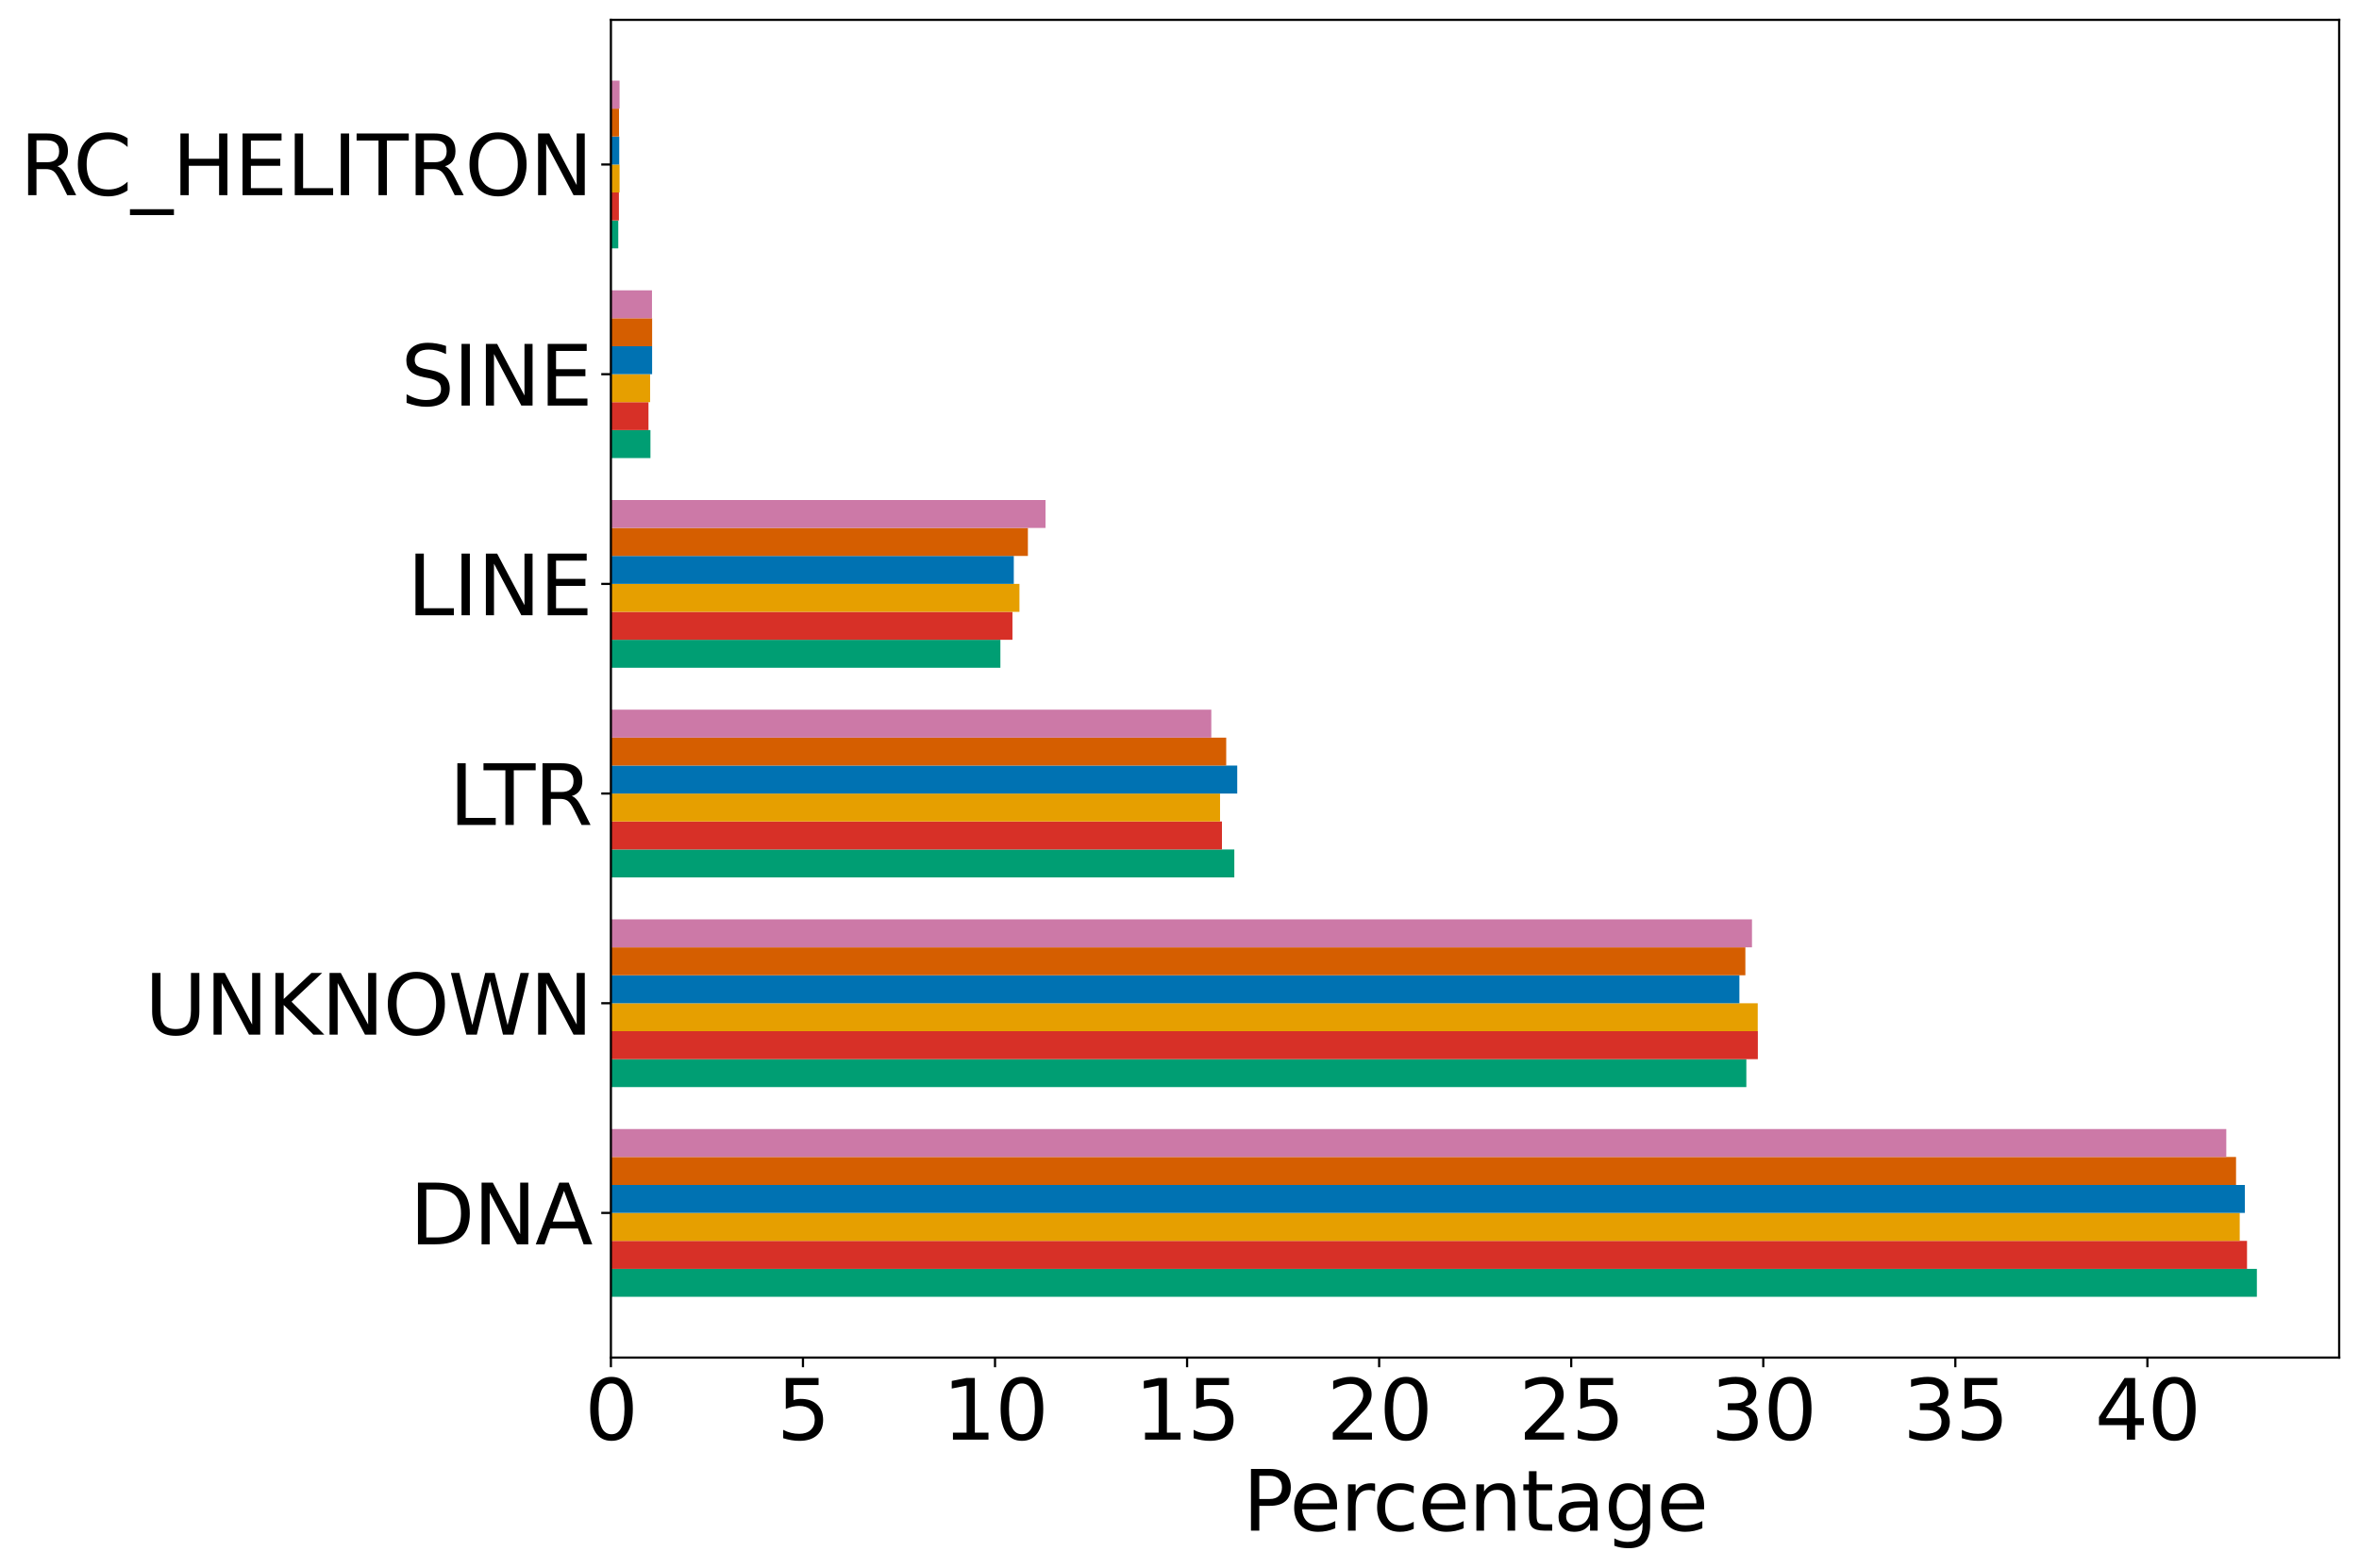 <?xml version="1.0" encoding="utf-8" standalone="no"?>
<!DOCTYPE svg PUBLIC "-//W3C//DTD SVG 1.1//EN"
  "http://www.w3.org/Graphics/SVG/1.1/DTD/svg11.dtd">
<svg xmlns:xlink="http://www.w3.org/1999/xlink" width="856.505pt" height="569.269pt" viewBox="0 0 856.505 569.269" xmlns="http://www.w3.org/2000/svg" version="1.1">
 <defs>
  <style type="text/css">*{stroke-linejoin: round; stroke-linecap: butt}</style>
 </defs>
 <g id="figure_1">
  <g id="patch_1">
   <path d="M 0 569.269 
L 856.505 569.269 
L 856.505 0 
L 0 0 
z
" style="fill: #ffffff"/>
  </g>
  <g id="axes_1">
   <g id="patch_2">
    <path d="M 221.805 493 
L 849.305 493 
L 849.305 7.2 
L 221.805 7.2 
z
" style="fill: #ffffff"/>
   </g>
   <g id="patch_3">
    <path d="M 221.805 470.918 
L 819.424 470.918 
L 819.424 460.766 
L 221.805 460.766 
z
" clip-path="url(#p0860723a73)" style="fill: #009e73"/>
   </g>
   <g id="patch_4">
    <path d="M 221.805 394.774 
L 634.062 394.774 
L 634.062 384.621 
L 221.805 384.621 
z
" clip-path="url(#p0860723a73)" style="fill: #009e73"/>
   </g>
   <g id="patch_5">
    <path d="M 221.805 318.63 
L 448.156 318.63 
L 448.156 308.477 
L 221.805 308.477 
z
" clip-path="url(#p0860723a73)" style="fill: #009e73"/>
   </g>
   <g id="patch_6">
    <path d="M 221.805 242.486 
L 363.223 242.486 
L 363.223 232.333 
L 221.805 232.333 
z
" clip-path="url(#p0860723a73)" style="fill: #009e73"/>
   </g>
   <g id="patch_7">
    <path d="M 221.805 166.341 
L 236.165 166.341 
L 236.165 156.189 
L 221.805 156.189 
z
" clip-path="url(#p0860723a73)" style="fill: #009e73"/>
   </g>
   <g id="patch_8">
    <path d="M 221.805 90.197 
L 224.486 90.197 
L 224.486 80.045 
L 221.805 80.045 
z
" clip-path="url(#p0860723a73)" style="fill: #009e73"/>
   </g>
   <g id="patch_9">
    <path d="M 221.805 460.766 
L 815.848 460.766 
L 815.848 450.613 
L 221.805 450.613 
z
" clip-path="url(#p0860723a73)" style="fill: #d73027"/>
   </g>
   <g id="patch_10">
    <path d="M 221.805 384.621 
L 638.236 384.621 
L 638.236 374.469 
L 221.805 374.469 
z
" clip-path="url(#p0860723a73)" style="fill: #d73027"/>
   </g>
   <g id="patch_11">
    <path d="M 221.805 308.477 
L 443.667 308.477 
L 443.667 298.325 
L 221.805 298.325 
z
" clip-path="url(#p0860723a73)" style="fill: #d73027"/>
   </g>
   <g id="patch_12">
    <path d="M 221.805 232.333 
L 367.6 232.333 
L 367.6 222.18 
L 221.805 222.18 
z
" clip-path="url(#p0860723a73)" style="fill: #d73027"/>
   </g>
   <g id="patch_13">
    <path d="M 221.805 156.189 
L 235.452 156.189 
L 235.452 146.036 
L 221.805 146.036 
z
" clip-path="url(#p0860723a73)" style="fill: #d73027"/>
   </g>
   <g id="patch_14">
    <path d="M 221.805 80.045 
L 224.712 80.045 
L 224.712 69.892 
L 221.805 69.892 
z
" clip-path="url(#p0860723a73)" style="fill: #d73027"/>
   </g>
   <g id="patch_15">
    <path d="M 221.805 450.613 
L 813.199 450.613 
L 813.199 440.461 
L 221.805 440.461 
z
" clip-path="url(#p0860723a73)" style="fill: #e69f00"/>
   </g>
   <g id="patch_16">
    <path d="M 221.805 374.469 
L 638.197 374.469 
L 638.197 364.316 
L 221.805 364.316 
z
" clip-path="url(#p0860723a73)" style="fill: #e69f00"/>
   </g>
   <g id="patch_17">
    <path d="M 221.805 298.325 
L 442.976 298.325 
L 442.976 288.172 
L 221.805 288.172 
z
" clip-path="url(#p0860723a73)" style="fill: #e69f00"/>
   </g>
   <g id="patch_18">
    <path d="M 221.805 222.18 
L 370.141 222.18 
L 370.141 212.028 
L 221.805 212.028 
z
" clip-path="url(#p0860723a73)" style="fill: #e69f00"/>
   </g>
   <g id="patch_19">
    <path d="M 221.805 146.036 
L 236.053 146.036 
L 236.053 135.884 
L 221.805 135.884 
z
" clip-path="url(#p0860723a73)" style="fill: #e69f00"/>
   </g>
   <g id="patch_20">
    <path d="M 221.805 69.892 
L 224.949 69.892 
L 224.949 59.739 
L 221.805 59.739 
z
" clip-path="url(#p0860723a73)" style="fill: #e69f00"/>
   </g>
   <g id="patch_21">
    <path d="M 221.805 440.461 
L 815.066 440.461 
L 815.066 430.308 
L 221.805 430.308 
z
" clip-path="url(#p0860723a73)" style="fill: #0072b2"/>
   </g>
   <g id="patch_22">
    <path d="M 221.805 364.316 
L 631.54 364.316 
L 631.54 354.164 
L 221.805 354.164 
z
" clip-path="url(#p0860723a73)" style="fill: #0072b2"/>
   </g>
   <g id="patch_23">
    <path d="M 221.805 288.172 
L 449.216 288.172 
L 449.216 278.02 
L 221.805 278.02 
z
" clip-path="url(#p0860723a73)" style="fill: #0072b2"/>
   </g>
   <g id="patch_24">
    <path d="M 221.805 212.028 
L 368.087 212.028 
L 368.087 201.875 
L 221.805 201.875 
z
" clip-path="url(#p0860723a73)" style="fill: #0072b2"/>
   </g>
   <g id="patch_25">
    <path d="M 221.805 135.884 
L 236.77 135.884 
L 236.77 125.731 
L 221.805 125.731 
z
" clip-path="url(#p0860723a73)" style="fill: #0072b2"/>
   </g>
   <g id="patch_26">
    <path d="M 221.805 59.739 
L 224.836 59.739 
L 224.836 49.587 
L 221.805 49.587 
z
" clip-path="url(#p0860723a73)" style="fill: #0072b2"/>
   </g>
   <g id="patch_27">
    <path d="M 221.805 430.308 
L 811.863 430.308 
L 811.863 420.155 
L 221.805 420.155 
z
" clip-path="url(#p0860723a73)" style="fill: #d55e00"/>
   </g>
   <g id="patch_28">
    <path d="M 221.805 354.164 
L 633.706 354.164 
L 633.706 344.011 
L 221.805 344.011 
z
" clip-path="url(#p0860723a73)" style="fill: #d55e00"/>
   </g>
   <g id="patch_29">
    <path d="M 221.805 278.02 
L 445.213 278.02 
L 445.213 267.867 
L 221.805 267.867 
z
" clip-path="url(#p0860723a73)" style="fill: #d55e00"/>
   </g>
   <g id="patch_30">
    <path d="M 221.805 201.875 
L 373.207 201.875 
L 373.207 191.723 
L 221.805 191.723 
z
" clip-path="url(#p0860723a73)" style="fill: #d55e00"/>
   </g>
   <g id="patch_31">
    <path d="M 221.805 125.731 
L 236.776 125.731 
L 236.776 115.579 
L 221.805 115.579 
z
" clip-path="url(#p0860723a73)" style="fill: #d55e00"/>
   </g>
   <g id="patch_32">
    <path d="M 221.805 49.587 
L 224.751 49.587 
L 224.751 39.434 
L 221.805 39.434 
z
" clip-path="url(#p0860723a73)" style="fill: #d55e00"/>
   </g>
   <g id="patch_33">
    <path d="M 221.805 420.155 
L 808.323 420.155 
L 808.323 410.003 
L 221.805 410.003 
z
" clip-path="url(#p0860723a73)" style="fill: #cc79a7"/>
   </g>
   <g id="patch_34">
    <path d="M 221.805 344.011 
L 636.113 344.011 
L 636.113 333.859 
L 221.805 333.859 
z
" clip-path="url(#p0860723a73)" style="fill: #cc79a7"/>
   </g>
   <g id="patch_35">
    <path d="M 221.805 267.867 
L 439.799 267.867 
L 439.799 257.714 
L 221.805 257.714 
z
" clip-path="url(#p0860723a73)" style="fill: #cc79a7"/>
   </g>
   <g id="patch_36">
    <path d="M 221.805 191.723 
L 379.604 191.723 
L 379.604 181.57 
L 221.805 181.57 
z
" clip-path="url(#p0860723a73)" style="fill: #cc79a7"/>
   </g>
   <g id="patch_37">
    <path d="M 221.805 115.579 
L 236.726 115.579 
L 236.726 105.426 
L 221.805 105.426 
z
" clip-path="url(#p0860723a73)" style="fill: #cc79a7"/>
   </g>
   <g id="patch_38">
    <path d="M 221.805 39.434 
L 224.95 39.434 
L 224.95 29.282 
L 221.805 29.282 
z
" clip-path="url(#p0860723a73)" style="fill: #cc79a7"/>
   </g>
   <g id="matplotlib.axis_1">
    <g id="xtick_1">
     <g id="line2d_1">
      <defs>
       <path id="m076592a3bd" d="M 0 0 
L 0 3.5 
" style="stroke: #000000; stroke-width: 0.8"/>
      </defs>
      <g>
       <use xlink:href="#m076592a3bd" x="221.805" y="493" style="stroke: #000000; stroke-width: 0.8"/>
      </g>
     </g>
     <g id="text_1">
      <!-- 0 -->
      <g transform="translate(212.261 522.795) scale(0.3 -0.3)">
       <defs>
        <path id="DejaVuSans-30" d="M 2034 4250 
Q 1547 4250 1301 3770 
Q 1056 3291 1056 2328 
Q 1056 1369 1301 889 
Q 1547 409 2034 409 
Q 2525 409 2770 889 
Q 3016 1369 3016 2328 
Q 3016 3291 2770 3770 
Q 2525 4250 2034 4250 
z
M 2034 4750 
Q 2819 4750 3233 4129 
Q 3647 3509 3647 2328 
Q 3647 1150 3233 529 
Q 2819 -91 2034 -91 
Q 1250 -91 836 529 
Q 422 1150 422 2328 
Q 422 3509 836 4129 
Q 1250 4750 2034 4750 
z
" transform="scale(0.016)"/>
       </defs>
       <use xlink:href="#DejaVuSans-30"/>
      </g>
     </g>
    </g>
    <g id="xtick_2">
     <g id="line2d_2">
      <g>
       <use xlink:href="#m076592a3bd" x="291.539" y="493" style="stroke: #000000; stroke-width: 0.8"/>
      </g>
     </g>
     <g id="text_2">
      <!-- 5 -->
      <g transform="translate(281.995 522.795) scale(0.3 -0.3)">
       <defs>
        <path id="DejaVuSans-35" d="M 691 4666 
L 3169 4666 
L 3169 4134 
L 1269 4134 
L 1269 2991 
Q 1406 3038 1543 3061 
Q 1681 3084 1819 3084 
Q 2600 3084 3056 2656 
Q 3513 2228 3513 1497 
Q 3513 744 3044 326 
Q 2575 -91 1722 -91 
Q 1428 -91 1123 -41 
Q 819 9 494 109 
L 494 744 
Q 775 591 1075 516 
Q 1375 441 1709 441 
Q 2250 441 2565 725 
Q 2881 1009 2881 1497 
Q 2881 1984 2565 2268 
Q 2250 2553 1709 2553 
Q 1456 2553 1204 2497 
Q 953 2441 691 2322 
L 691 4666 
z
" transform="scale(0.016)"/>
       </defs>
       <use xlink:href="#DejaVuSans-35"/>
      </g>
     </g>
    </g>
    <g id="xtick_3">
     <g id="line2d_3">
      <g>
       <use xlink:href="#m076592a3bd" x="361.273" y="493" style="stroke: #000000; stroke-width: 0.8"/>
      </g>
     </g>
     <g id="text_3">
      <!-- 10 -->
      <g transform="translate(342.186 522.795) scale(0.3 -0.3)">
       <defs>
        <path id="DejaVuSans-31" d="M 794 531 
L 1825 531 
L 1825 4091 
L 703 3866 
L 703 4441 
L 1819 4666 
L 2450 4666 
L 2450 531 
L 3481 531 
L 3481 0 
L 794 0 
L 794 531 
z
" transform="scale(0.016)"/>
       </defs>
       <use xlink:href="#DejaVuSans-31"/>
       <use xlink:href="#DejaVuSans-30" x="63.623"/>
      </g>
     </g>
    </g>
    <g id="xtick_4">
     <g id="line2d_4">
      <g>
       <use xlink:href="#m076592a3bd" x="431.008" y="493" style="stroke: #000000; stroke-width: 0.8"/>
      </g>
     </g>
     <g id="text_4">
      <!-- 15 -->
      <g transform="translate(411.92 522.795) scale(0.3 -0.3)">
       <use xlink:href="#DejaVuSans-31"/>
       <use xlink:href="#DejaVuSans-35" x="63.623"/>
      </g>
     </g>
    </g>
    <g id="xtick_5">
     <g id="line2d_5">
      <g>
       <use xlink:href="#m076592a3bd" x="500.742" y="493" style="stroke: #000000; stroke-width: 0.8"/>
      </g>
     </g>
     <g id="text_5">
      <!-- 20 -->
      <g transform="translate(481.655 522.795) scale(0.3 -0.3)">
       <defs>
        <path id="DejaVuSans-32" d="M 1228 531 
L 3431 531 
L 3431 0 
L 469 0 
L 469 531 
Q 828 903 1448 1529 
Q 2069 2156 2228 2338 
Q 2531 2678 2651 2914 
Q 2772 3150 2772 3378 
Q 2772 3750 2511 3984 
Q 2250 4219 1831 4219 
Q 1534 4219 1204 4116 
Q 875 4013 500 3803 
L 500 4441 
Q 881 4594 1212 4672 
Q 1544 4750 1819 4750 
Q 2544 4750 2975 4387 
Q 3406 4025 3406 3419 
Q 3406 3131 3298 2873 
Q 3191 2616 2906 2266 
Q 2828 2175 2409 1742 
Q 1991 1309 1228 531 
z
" transform="scale(0.016)"/>
       </defs>
       <use xlink:href="#DejaVuSans-32"/>
       <use xlink:href="#DejaVuSans-30" x="63.623"/>
      </g>
     </g>
    </g>
    <g id="xtick_6">
     <g id="line2d_6">
      <g>
       <use xlink:href="#m076592a3bd" x="570.476" y="493" style="stroke: #000000; stroke-width: 0.8"/>
      </g>
     </g>
     <g id="text_6">
      <!-- 25 -->
      <g transform="translate(551.389 522.795) scale(0.3 -0.3)">
       <use xlink:href="#DejaVuSans-32"/>
       <use xlink:href="#DejaVuSans-35" x="63.623"/>
      </g>
     </g>
    </g>
    <g id="xtick_7">
     <g id="line2d_7">
      <g>
       <use xlink:href="#m076592a3bd" x="640.211" y="493" style="stroke: #000000; stroke-width: 0.8"/>
      </g>
     </g>
     <g id="text_7">
      <!-- 30 -->
      <g transform="translate(621.123 522.795) scale(0.3 -0.3)">
       <defs>
        <path id="DejaVuSans-33" d="M 2597 2516 
Q 3050 2419 3304 2112 
Q 3559 1806 3559 1356 
Q 3559 666 3084 287 
Q 2609 -91 1734 -91 
Q 1441 -91 1130 -33 
Q 819 25 488 141 
L 488 750 
Q 750 597 1062 519 
Q 1375 441 1716 441 
Q 2309 441 2620 675 
Q 2931 909 2931 1356 
Q 2931 1769 2642 2001 
Q 2353 2234 1838 2234 
L 1294 2234 
L 1294 2753 
L 1863 2753 
Q 2328 2753 2575 2939 
Q 2822 3125 2822 3475 
Q 2822 3834 2567 4026 
Q 2313 4219 1838 4219 
Q 1578 4219 1281 4162 
Q 984 4106 628 3988 
L 628 4550 
Q 988 4650 1302 4700 
Q 1616 4750 1894 4750 
Q 2613 4750 3031 4423 
Q 3450 4097 3450 3541 
Q 3450 3153 3228 2886 
Q 3006 2619 2597 2516 
z
" transform="scale(0.016)"/>
       </defs>
       <use xlink:href="#DejaVuSans-33"/>
       <use xlink:href="#DejaVuSans-30" x="63.623"/>
      </g>
     </g>
    </g>
    <g id="xtick_8">
     <g id="line2d_8">
      <g>
       <use xlink:href="#m076592a3bd" x="709.945" y="493" style="stroke: #000000; stroke-width: 0.8"/>
      </g>
     </g>
     <g id="text_8">
      <!-- 35 -->
      <g transform="translate(690.858 522.795) scale(0.3 -0.3)">
       <use xlink:href="#DejaVuSans-33"/>
       <use xlink:href="#DejaVuSans-35" x="63.623"/>
      </g>
     </g>
    </g>
    <g id="xtick_9">
     <g id="line2d_9">
      <g>
       <use xlink:href="#m076592a3bd" x="779.679" y="493" style="stroke: #000000; stroke-width: 0.8"/>
      </g>
     </g>
     <g id="text_9">
      <!-- 40 -->
      <g transform="translate(760.592 522.795) scale(0.3 -0.3)">
       <defs>
        <path id="DejaVuSans-34" d="M 2419 4116 
L 825 1625 
L 2419 1625 
L 2419 4116 
z
M 2253 4666 
L 3047 4666 
L 3047 1625 
L 3713 1625 
L 3713 1100 
L 3047 1100 
L 3047 0 
L 2419 0 
L 2419 1100 
L 313 1100 
L 313 1709 
L 2253 4666 
z
" transform="scale(0.016)"/>
       </defs>
       <use xlink:href="#DejaVuSans-34"/>
       <use xlink:href="#DejaVuSans-30" x="63.623"/>
      </g>
     </g>
    </g>
    <g id="text_10">
     <!-- Percentage -->
     <g transform="translate(451.187 555.83) scale(0.3 -0.3)">
      <defs>
       <path id="DejaVuSans-50" d="M 1259 4147 
L 1259 2394 
L 2053 2394 
Q 2494 2394 2734 2622 
Q 2975 2850 2975 3272 
Q 2975 3691 2734 3919 
Q 2494 4147 2053 4147 
L 1259 4147 
z
M 628 4666 
L 2053 4666 
Q 2838 4666 3239 4311 
Q 3641 3956 3641 3272 
Q 3641 2581 3239 2228 
Q 2838 1875 2053 1875 
L 1259 1875 
L 1259 0 
L 628 0 
L 628 4666 
z
" transform="scale(0.016)"/>
       <path id="DejaVuSans-65" d="M 3597 1894 
L 3597 1613 
L 953 1613 
Q 991 1019 1311 708 
Q 1631 397 2203 397 
Q 2534 397 2845 478 
Q 3156 559 3463 722 
L 3463 178 
Q 3153 47 2828 -22 
Q 2503 -91 2169 -91 
Q 1331 -91 842 396 
Q 353 884 353 1716 
Q 353 2575 817 3079 
Q 1281 3584 2069 3584 
Q 2775 3584 3186 3129 
Q 3597 2675 3597 1894 
z
M 3022 2063 
Q 3016 2534 2758 2815 
Q 2500 3097 2075 3097 
Q 1594 3097 1305 2825 
Q 1016 2553 972 2059 
L 3022 2063 
z
" transform="scale(0.016)"/>
       <path id="DejaVuSans-72" d="M 2631 2963 
Q 2534 3019 2420 3045 
Q 2306 3072 2169 3072 
Q 1681 3072 1420 2755 
Q 1159 2438 1159 1844 
L 1159 0 
L 581 0 
L 581 3500 
L 1159 3500 
L 1159 2956 
Q 1341 3275 1631 3429 
Q 1922 3584 2338 3584 
Q 2397 3584 2469 3576 
Q 2541 3569 2628 3553 
L 2631 2963 
z
" transform="scale(0.016)"/>
       <path id="DejaVuSans-63" d="M 3122 3366 
L 3122 2828 
Q 2878 2963 2633 3030 
Q 2388 3097 2138 3097 
Q 1578 3097 1268 2742 
Q 959 2388 959 1747 
Q 959 1106 1268 751 
Q 1578 397 2138 397 
Q 2388 397 2633 464 
Q 2878 531 3122 666 
L 3122 134 
Q 2881 22 2623 -34 
Q 2366 -91 2075 -91 
Q 1284 -91 818 406 
Q 353 903 353 1747 
Q 353 2603 823 3093 
Q 1294 3584 2113 3584 
Q 2378 3584 2631 3529 
Q 2884 3475 3122 3366 
z
" transform="scale(0.016)"/>
       <path id="DejaVuSans-6e" d="M 3513 2113 
L 3513 0 
L 2938 0 
L 2938 2094 
Q 2938 2591 2744 2837 
Q 2550 3084 2163 3084 
Q 1697 3084 1428 2787 
Q 1159 2491 1159 1978 
L 1159 0 
L 581 0 
L 581 3500 
L 1159 3500 
L 1159 2956 
Q 1366 3272 1645 3428 
Q 1925 3584 2291 3584 
Q 2894 3584 3203 3211 
Q 3513 2838 3513 2113 
z
" transform="scale(0.016)"/>
       <path id="DejaVuSans-74" d="M 1172 4494 
L 1172 3500 
L 2356 3500 
L 2356 3053 
L 1172 3053 
L 1172 1153 
Q 1172 725 1289 603 
Q 1406 481 1766 481 
L 2356 481 
L 2356 0 
L 1766 0 
Q 1100 0 847 248 
Q 594 497 594 1153 
L 594 3053 
L 172 3053 
L 172 3500 
L 594 3500 
L 594 4494 
L 1172 4494 
z
" transform="scale(0.016)"/>
       <path id="DejaVuSans-61" d="M 2194 1759 
Q 1497 1759 1228 1600 
Q 959 1441 959 1056 
Q 959 750 1161 570 
Q 1363 391 1709 391 
Q 2188 391 2477 730 
Q 2766 1069 2766 1631 
L 2766 1759 
L 2194 1759 
z
M 3341 1997 
L 3341 0 
L 2766 0 
L 2766 531 
Q 2569 213 2275 61 
Q 1981 -91 1556 -91 
Q 1019 -91 701 211 
Q 384 513 384 1019 
Q 384 1609 779 1909 
Q 1175 2209 1959 2209 
L 2766 2209 
L 2766 2266 
Q 2766 2663 2505 2880 
Q 2244 3097 1772 3097 
Q 1472 3097 1187 3025 
Q 903 2953 641 2809 
L 641 3341 
Q 956 3463 1253 3523 
Q 1550 3584 1831 3584 
Q 2591 3584 2966 3190 
Q 3341 2797 3341 1997 
z
" transform="scale(0.016)"/>
       <path id="DejaVuSans-67" d="M 2906 1791 
Q 2906 2416 2648 2759 
Q 2391 3103 1925 3103 
Q 1463 3103 1205 2759 
Q 947 2416 947 1791 
Q 947 1169 1205 825 
Q 1463 481 1925 481 
Q 2391 481 2648 825 
Q 2906 1169 2906 1791 
z
M 3481 434 
Q 3481 -459 3084 -895 
Q 2688 -1331 1869 -1331 
Q 1566 -1331 1297 -1286 
Q 1028 -1241 775 -1147 
L 775 -588 
Q 1028 -725 1275 -790 
Q 1522 -856 1778 -856 
Q 2344 -856 2625 -561 
Q 2906 -266 2906 331 
L 2906 616 
Q 2728 306 2450 153 
Q 2172 0 1784 0 
Q 1141 0 747 490 
Q 353 981 353 1791 
Q 353 2603 747 3093 
Q 1141 3584 1784 3584 
Q 2172 3584 2450 3431 
Q 2728 3278 2906 2969 
L 2906 3500 
L 3481 3500 
L 3481 434 
z
" transform="scale(0.016)"/>
      </defs>
      <use xlink:href="#DejaVuSans-50"/>
      <use xlink:href="#DejaVuSans-65" x="56.678"/>
      <use xlink:href="#DejaVuSans-72" x="118.201"/>
      <use xlink:href="#DejaVuSans-63" x="157.064"/>
      <use xlink:href="#DejaVuSans-65" x="212.045"/>
      <use xlink:href="#DejaVuSans-6e" x="273.568"/>
      <use xlink:href="#DejaVuSans-74" x="336.947"/>
      <use xlink:href="#DejaVuSans-61" x="376.156"/>
      <use xlink:href="#DejaVuSans-67" x="437.436"/>
      <use xlink:href="#DejaVuSans-65" x="500.912"/>
     </g>
    </g>
   </g>
   <g id="matplotlib.axis_2">
    <g id="ytick_1">
     <g id="line2d_10">
      <defs>
       <path id="m564f8cf872" d="M 0 0 
L -3.5 0 
" style="stroke: #000000; stroke-width: 0.8"/>
      </defs>
      <g>
       <use xlink:href="#m564f8cf872" x="221.805" y="440.461" style="stroke: #000000; stroke-width: 0.8"/>
      </g>
     </g>
     <g id="text_11">
      <!-- DNA -->
      <g transform="translate(148.739 451.858) scale(0.3 -0.3)">
       <defs>
        <path id="DejaVuSans-44" d="M 1259 4147 
L 1259 519 
L 2022 519 
Q 2988 519 3436 956 
Q 3884 1394 3884 2338 
Q 3884 3275 3436 3711 
Q 2988 4147 2022 4147 
L 1259 4147 
z
M 628 4666 
L 1925 4666 
Q 3281 4666 3915 4102 
Q 4550 3538 4550 2338 
Q 4550 1131 3912 565 
Q 3275 0 1925 0 
L 628 0 
L 628 4666 
z
" transform="scale(0.016)"/>
        <path id="DejaVuSans-4e" d="M 628 4666 
L 1478 4666 
L 3547 763 
L 3547 4666 
L 4159 4666 
L 4159 0 
L 3309 0 
L 1241 3903 
L 1241 0 
L 628 0 
L 628 4666 
z
" transform="scale(0.016)"/>
        <path id="DejaVuSans-41" d="M 2188 4044 
L 1331 1722 
L 3047 1722 
L 2188 4044 
z
M 1831 4666 
L 2547 4666 
L 4325 0 
L 3669 0 
L 3244 1197 
L 1141 1197 
L 716 0 
L 50 0 
L 1831 4666 
z
" transform="scale(0.016)"/>
       </defs>
       <use xlink:href="#DejaVuSans-44"/>
       <use xlink:href="#DejaVuSans-4e" x="77.002"/>
       <use xlink:href="#DejaVuSans-41" x="151.807"/>
      </g>
     </g>
    </g>
    <g id="ytick_2">
     <g id="line2d_11">
      <g>
       <use xlink:href="#m564f8cf872" x="221.805" y="364.316" style="stroke: #000000; stroke-width: 0.8"/>
      </g>
     </g>
     <g id="text_12">
      <!-- UNKNOWN -->
      <g transform="translate(52.566 375.714) scale(0.3 -0.3)">
       <defs>
        <path id="DejaVuSans-55" d="M 556 4666 
L 1191 4666 
L 1191 1831 
Q 1191 1081 1462 751 
Q 1734 422 2344 422 
Q 2950 422 3222 751 
Q 3494 1081 3494 1831 
L 3494 4666 
L 4128 4666 
L 4128 1753 
Q 4128 841 3676 375 
Q 3225 -91 2344 -91 
Q 1459 -91 1007 375 
Q 556 841 556 1753 
L 556 4666 
z
" transform="scale(0.016)"/>
        <path id="DejaVuSans-4b" d="M 628 4666 
L 1259 4666 
L 1259 2694 
L 3353 4666 
L 4166 4666 
L 1850 2491 
L 4331 0 
L 3500 0 
L 1259 2247 
L 1259 0 
L 628 0 
L 628 4666 
z
" transform="scale(0.016)"/>
        <path id="DejaVuSans-4f" d="M 2522 4238 
Q 1834 4238 1429 3725 
Q 1025 3213 1025 2328 
Q 1025 1447 1429 934 
Q 1834 422 2522 422 
Q 3209 422 3611 934 
Q 4013 1447 4013 2328 
Q 4013 3213 3611 3725 
Q 3209 4238 2522 4238 
z
M 2522 4750 
Q 3503 4750 4090 4092 
Q 4678 3434 4678 2328 
Q 4678 1225 4090 567 
Q 3503 -91 2522 -91 
Q 1538 -91 948 565 
Q 359 1222 359 2328 
Q 359 3434 948 4092 
Q 1538 4750 2522 4750 
z
" transform="scale(0.016)"/>
        <path id="DejaVuSans-57" d="M 213 4666 
L 850 4666 
L 1831 722 
L 2809 4666 
L 3519 4666 
L 4500 722 
L 5478 4666 
L 6119 4666 
L 4947 0 
L 4153 0 
L 3169 4050 
L 2175 0 
L 1381 0 
L 213 4666 
z
" transform="scale(0.016)"/>
       </defs>
       <use xlink:href="#DejaVuSans-55"/>
       <use xlink:href="#DejaVuSans-4e" x="73.193"/>
       <use xlink:href="#DejaVuSans-4b" x="147.998"/>
       <use xlink:href="#DejaVuSans-4e" x="213.574"/>
       <use xlink:href="#DejaVuSans-4f" x="288.379"/>
       <use xlink:href="#DejaVuSans-57" x="367.09"/>
       <use xlink:href="#DejaVuSans-4e" x="465.967"/>
      </g>
     </g>
    </g>
    <g id="ytick_3">
     <g id="line2d_12">
      <g>
       <use xlink:href="#m564f8cf872" x="221.805" y="288.172" style="stroke: #000000; stroke-width: 0.8"/>
      </g>
     </g>
     <g id="text_13">
      <!-- LTR -->
      <g transform="translate(163.045 299.57) scale(0.3 -0.3)">
       <defs>
        <path id="DejaVuSans-4c" d="M 628 4666 
L 1259 4666 
L 1259 531 
L 3531 531 
L 3531 0 
L 628 0 
L 628 4666 
z
" transform="scale(0.016)"/>
        <path id="DejaVuSans-54" d="M -19 4666 
L 3928 4666 
L 3928 4134 
L 2272 4134 
L 2272 0 
L 1638 0 
L 1638 4134 
L -19 4134 
L -19 4666 
z
" transform="scale(0.016)"/>
        <path id="DejaVuSans-52" d="M 2841 2188 
Q 3044 2119 3236 1894 
Q 3428 1669 3622 1275 
L 4263 0 
L 3584 0 
L 2988 1197 
Q 2756 1666 2539 1819 
Q 2322 1972 1947 1972 
L 1259 1972 
L 1259 0 
L 628 0 
L 628 4666 
L 2053 4666 
Q 2853 4666 3247 4331 
Q 3641 3997 3641 3322 
Q 3641 2881 3436 2590 
Q 3231 2300 2841 2188 
z
M 1259 4147 
L 1259 2491 
L 2053 2491 
Q 2509 2491 2742 2702 
Q 2975 2913 2975 3322 
Q 2975 3731 2742 3939 
Q 2509 4147 2053 4147 
L 1259 4147 
z
" transform="scale(0.016)"/>
       </defs>
       <use xlink:href="#DejaVuSans-4c"/>
       <use xlink:href="#DejaVuSans-54" x="41.963"/>
       <use xlink:href="#DejaVuSans-52" x="103.047"/>
      </g>
     </g>
    </g>
    <g id="ytick_4">
     <g id="line2d_13">
      <g>
       <use xlink:href="#m564f8cf872" x="221.805" y="212.028" style="stroke: #000000; stroke-width: 0.8"/>
      </g>
     </g>
     <g id="text_14">
      <!-- LINE -->
      <g transform="translate(147.839 223.426) scale(0.3 -0.3)">
       <defs>
        <path id="DejaVuSans-49" d="M 628 4666 
L 1259 4666 
L 1259 0 
L 628 0 
L 628 4666 
z
" transform="scale(0.016)"/>
        <path id="DejaVuSans-45" d="M 628 4666 
L 3578 4666 
L 3578 4134 
L 1259 4134 
L 1259 2753 
L 3481 2753 
L 3481 2222 
L 1259 2222 
L 1259 531 
L 3634 531 
L 3634 0 
L 628 0 
L 628 4666 
z
" transform="scale(0.016)"/>
       </defs>
       <use xlink:href="#DejaVuSans-4c"/>
       <use xlink:href="#DejaVuSans-49" x="55.713"/>
       <use xlink:href="#DejaVuSans-4e" x="85.205"/>
       <use xlink:href="#DejaVuSans-45" x="160.01"/>
      </g>
     </g>
    </g>
    <g id="ytick_5">
     <g id="line2d_14">
      <g>
       <use xlink:href="#m564f8cf872" x="221.805" y="135.884" style="stroke: #000000; stroke-width: 0.8"/>
      </g>
     </g>
     <g id="text_15">
      <!-- SINE -->
      <g transform="translate(145.509 147.281) scale(0.3 -0.3)">
       <defs>
        <path id="DejaVuSans-53" d="M 3425 4513 
L 3425 3897 
Q 3066 4069 2747 4153 
Q 2428 4238 2131 4238 
Q 1616 4238 1336 4038 
Q 1056 3838 1056 3469 
Q 1056 3159 1242 3001 
Q 1428 2844 1947 2747 
L 2328 2669 
Q 3034 2534 3370 2195 
Q 3706 1856 3706 1288 
Q 3706 609 3251 259 
Q 2797 -91 1919 -91 
Q 1588 -91 1214 -16 
Q 841 59 441 206 
L 441 856 
Q 825 641 1194 531 
Q 1563 422 1919 422 
Q 2459 422 2753 634 
Q 3047 847 3047 1241 
Q 3047 1584 2836 1778 
Q 2625 1972 2144 2069 
L 1759 2144 
Q 1053 2284 737 2584 
Q 422 2884 422 3419 
Q 422 4038 858 4394 
Q 1294 4750 2059 4750 
Q 2388 4750 2728 4690 
Q 3069 4631 3425 4513 
z
" transform="scale(0.016)"/>
       </defs>
       <use xlink:href="#DejaVuSans-53"/>
       <use xlink:href="#DejaVuSans-49" x="63.477"/>
       <use xlink:href="#DejaVuSans-4e" x="92.969"/>
       <use xlink:href="#DejaVuSans-45" x="167.773"/>
      </g>
     </g>
    </g>
    <g id="ytick_6">
     <g id="line2d_15">
      <g>
       <use xlink:href="#m564f8cf872" x="221.805" y="59.739" style="stroke: #000000; stroke-width: 0.8"/>
      </g>
     </g>
     <g id="text_16">
      <!-- RC_HELITRON -->
      <g transform="translate(7.2 70.872) scale(0.3 -0.3)">
       <defs>
        <path id="DejaVuSans-43" d="M 4122 4306 
L 4122 3641 
Q 3803 3938 3442 4084 
Q 3081 4231 2675 4231 
Q 1875 4231 1450 3742 
Q 1025 3253 1025 2328 
Q 1025 1406 1450 917 
Q 1875 428 2675 428 
Q 3081 428 3442 575 
Q 3803 722 4122 1019 
L 4122 359 
Q 3791 134 3420 21 
Q 3050 -91 2638 -91 
Q 1578 -91 968 557 
Q 359 1206 359 2328 
Q 359 3453 968 4101 
Q 1578 4750 2638 4750 
Q 3056 4750 3426 4639 
Q 3797 4528 4122 4306 
z
" transform="scale(0.016)"/>
        <path id="DejaVuSans-5f" d="M 3263 -1063 
L 3263 -1509 
L -63 -1509 
L -63 -1063 
L 3263 -1063 
z
" transform="scale(0.016)"/>
        <path id="DejaVuSans-48" d="M 628 4666 
L 1259 4666 
L 1259 2753 
L 3553 2753 
L 3553 4666 
L 4184 4666 
L 4184 0 
L 3553 0 
L 3553 2222 
L 1259 2222 
L 1259 0 
L 628 0 
L 628 4666 
z
" transform="scale(0.016)"/>
       </defs>
       <use xlink:href="#DejaVuSans-52"/>
       <use xlink:href="#DejaVuSans-43" x="64.482"/>
       <use xlink:href="#DejaVuSans-5f" x="134.307"/>
       <use xlink:href="#DejaVuSans-48" x="184.307"/>
       <use xlink:href="#DejaVuSans-45" x="259.502"/>
       <use xlink:href="#DejaVuSans-4c" x="322.686"/>
       <use xlink:href="#DejaVuSans-49" x="378.398"/>
       <use xlink:href="#DejaVuSans-54" x="407.891"/>
       <use xlink:href="#DejaVuSans-52" x="468.975"/>
       <use xlink:href="#DejaVuSans-4f" x="538.457"/>
       <use xlink:href="#DejaVuSans-4e" x="617.168"/>
      </g>
     </g>
    </g>
   </g>
   <g id="patch_39">
    <path d="M 221.805 493 
L 221.805 7.2 
" style="fill: none; stroke: #000000; stroke-width: 0.8; stroke-linejoin: miter; stroke-linecap: square"/>
   </g>
   <g id="patch_40">
    <path d="M 849.305 493 
L 849.305 7.2 
" style="fill: none; stroke: #000000; stroke-width: 0.8; stroke-linejoin: miter; stroke-linecap: square"/>
   </g>
   <g id="patch_41">
    <path d="M 221.805 493 
L 849.305 493 
" style="fill: none; stroke: #000000; stroke-width: 0.8; stroke-linejoin: miter; stroke-linecap: square"/>
   </g>
   <g id="patch_42">
    <path d="M 221.805 7.2 
L 849.305 7.2 
" style="fill: none; stroke: #000000; stroke-width: 0.8; stroke-linejoin: miter; stroke-linecap: square"/>
   </g>
  </g>
 </g>
 <defs>
  <clipPath id="p0860723a73">
   <rect x="221.805" y="7.2" width="627.5" height="485.8"/>
  </clipPath>
 </defs>
</svg>
